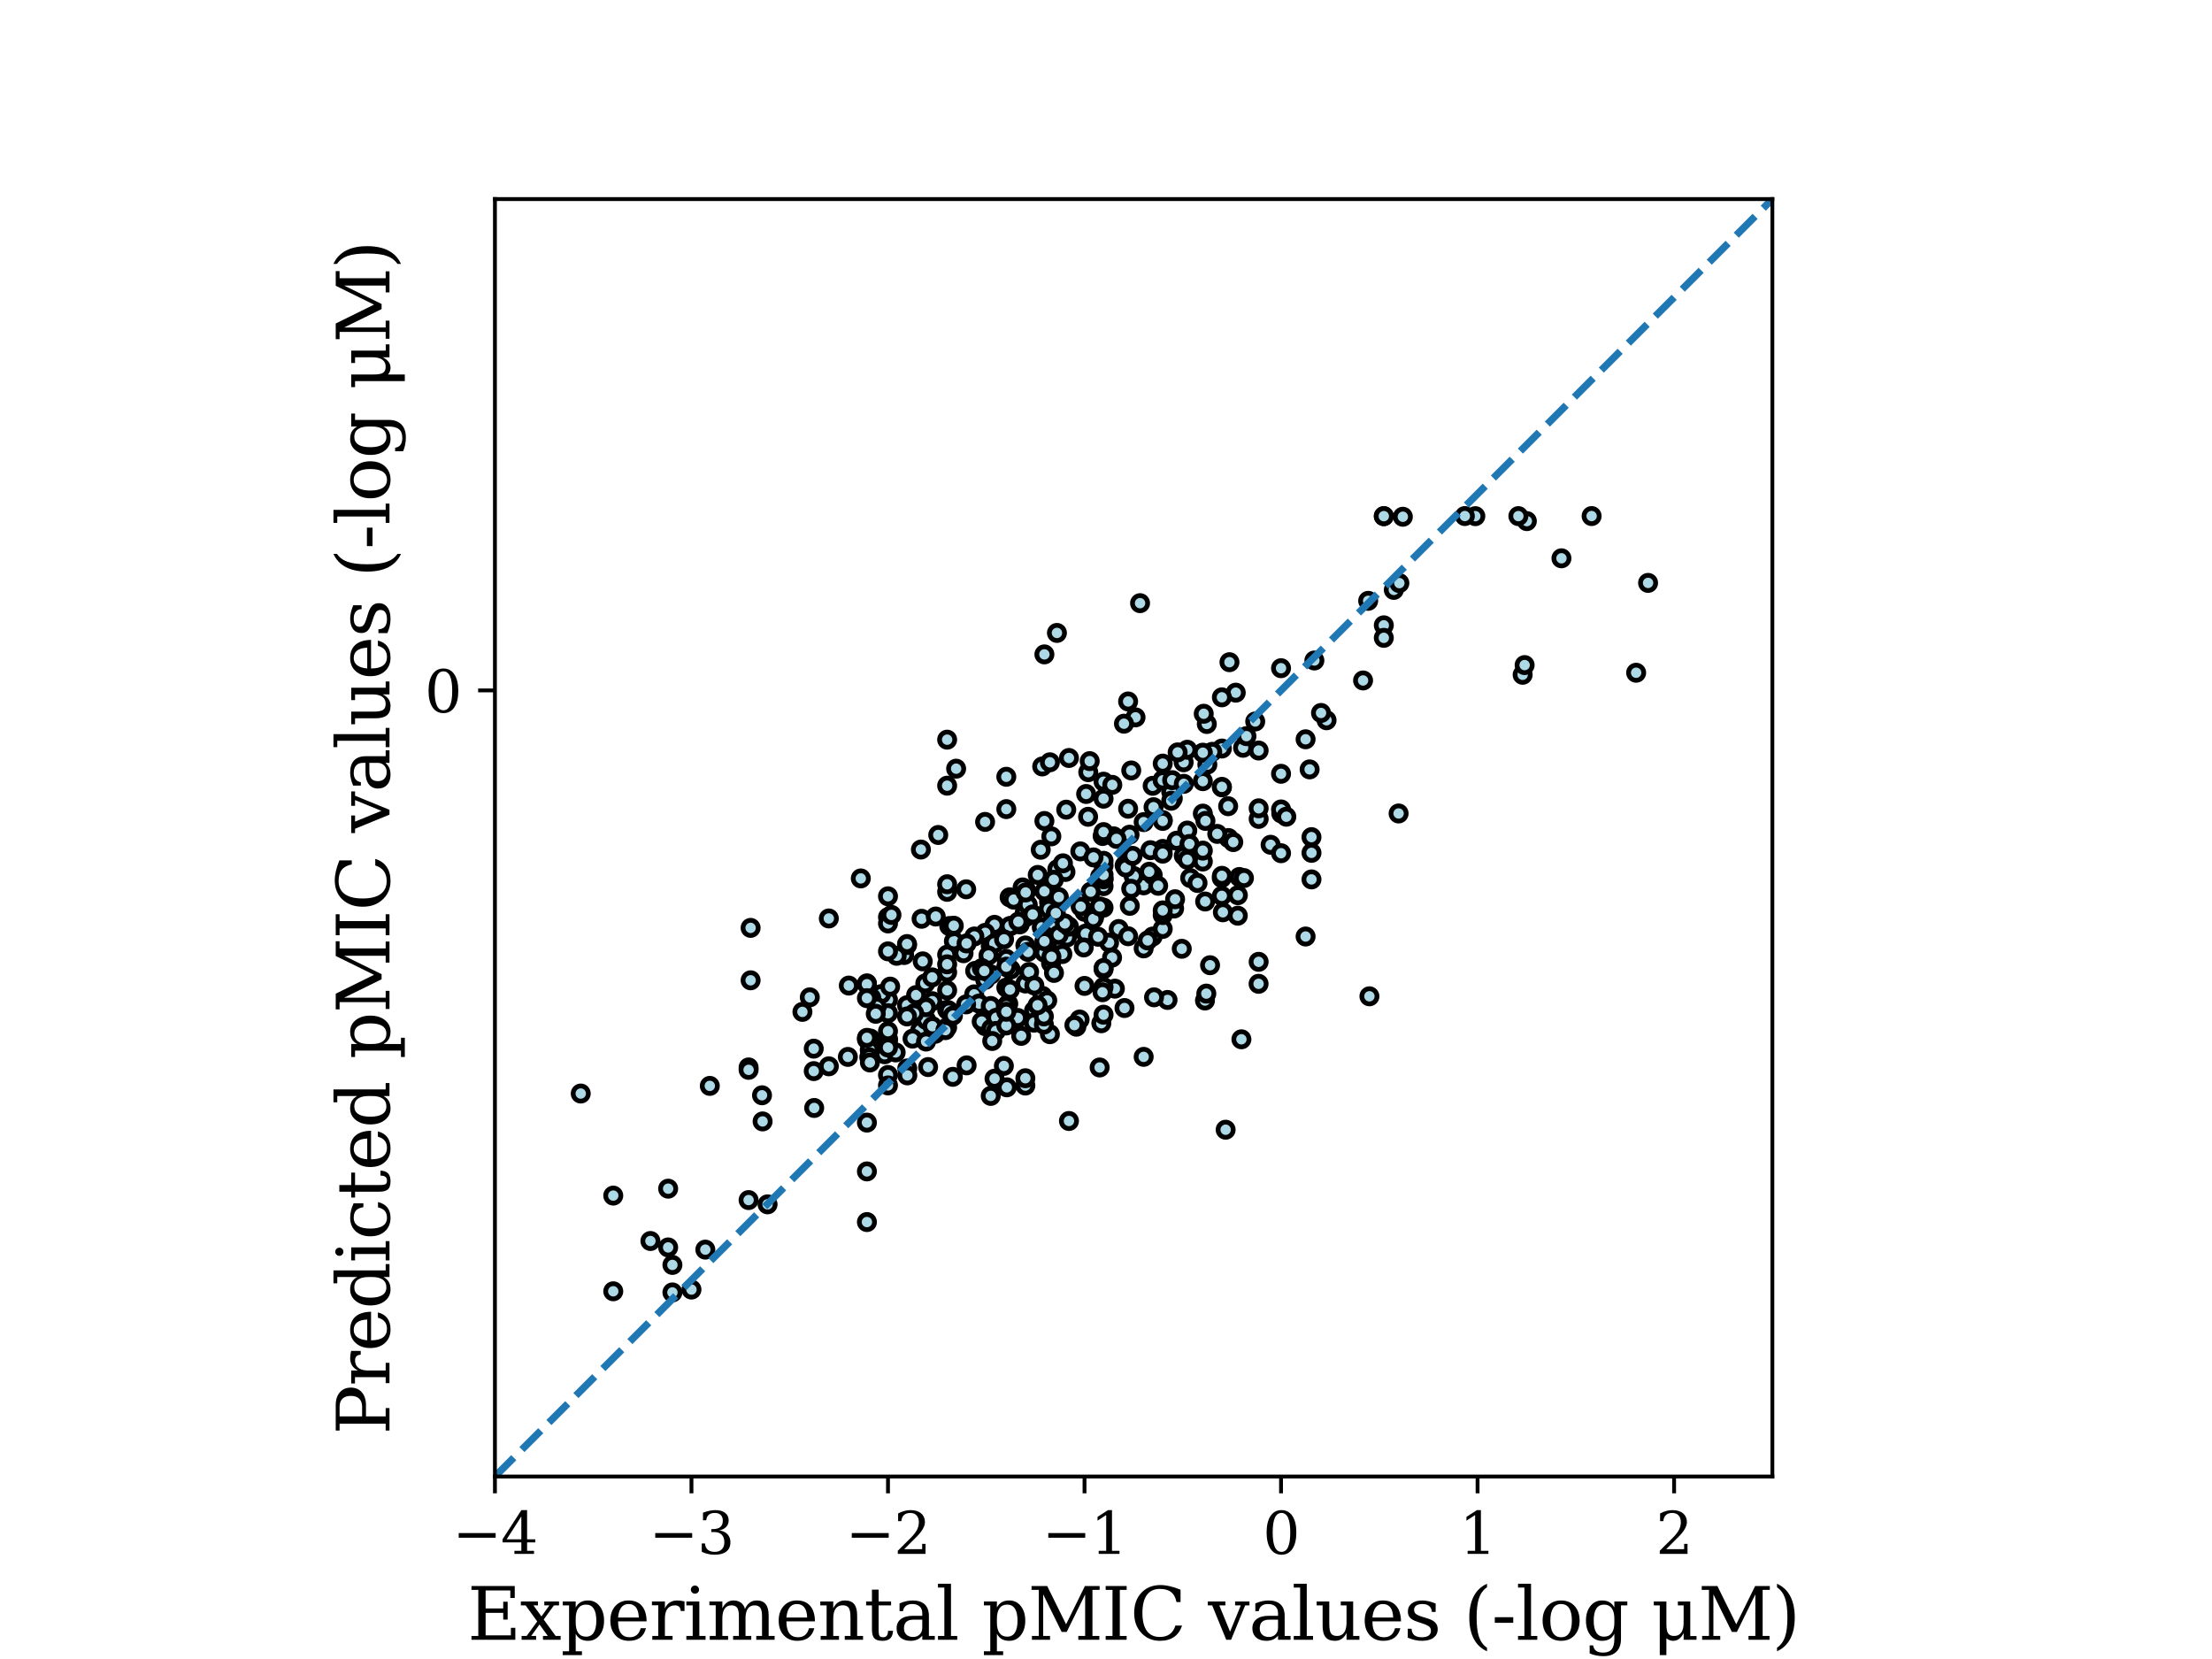 <?xml version="1.0" encoding="utf-8" standalone="no"?>
<!DOCTYPE svg PUBLIC "-//W3C//DTD SVG 1.1//EN"
  "http://www.w3.org/Graphics/SVG/1.1/DTD/svg11.dtd">
<svg xmlns:xlink="http://www.w3.org/1999/xlink" width="460.8pt" height="345.6pt" viewBox="0 0 460.8 345.6" xmlns="http://www.w3.org/2000/svg" version="1.1">
 <defs>
  <style type="text/css">*{stroke-linejoin: round; stroke-linecap: butt}</style>
 </defs>
 <g id="figure_1">
  <g id="patch_1">
   <path d="M 0 345.6 
L 460.8 345.6 
L 460.8 0 
L 0 0 
z
" style="fill: #ffffff"/>
  </g>
  <g id="axes_1">
   <g id="patch_2">
    <path d="M 103.104 307.584 
L 369.216 307.584 
L 369.216 41.472 
L 103.104 41.472 
z
" style="fill: #ffffff"/>
   </g>
   <g id="PathCollection_1">
    <defs>
     <path id="m3835fbf45e" d="M 0 1.581 
C 0.419 1.581 0.822 1.415 1.118 1.118 
C 1.415 0.822 1.581 0.419 1.581 0 
C 1.581 -0.419 1.415 -0.822 1.118 -1.118 
C 0.822 -1.415 0.419 -1.581 0 -1.581 
C -0.419 -1.581 -0.822 -1.415 -1.118 -1.118 
C -1.415 -0.822 -1.581 -0.419 -1.581 0 
C -1.581 0.419 -1.415 0.822 -1.118 1.118 
C -0.822 1.415 -0.419 1.581 0 1.581 
z
" style="stroke: #000000"/>
    </defs>
    <g clip-path="url(#p029c2f4f8c)">
     <use xlink:href="#m3835fbf45e" x="218.954" y="200.643" style="fill: #add8e6; stroke: #000000"/>
     <use xlink:href="#m3835fbf45e" x="181.314" y="216.344" style="fill: #add8e6; stroke: #000000"/>
     <use xlink:href="#m3835fbf45e" x="288.272" y="130.264" style="fill: #add8e6; stroke: #000000"/>
     <use xlink:href="#m3835fbf45e" x="224.23" y="213.882" style="fill: #add8e6; stroke: #000000"/>
     <use xlink:href="#m3835fbf45e" x="205.244" y="213.776" style="fill: #add8e6; stroke: #000000"/>
     <use xlink:href="#m3835fbf45e" x="232.252" y="205.956" style="fill: #add8e6; stroke: #000000"/>
     <use xlink:href="#m3835fbf45e" x="213.601" y="191.1" style="fill: #add8e6; stroke: #000000"/>
     <use xlink:href="#m3835fbf45e" x="218.537" y="187.879" style="fill: #add8e6; stroke: #000000"/>
     <use xlink:href="#m3835fbf45e" x="222.683" y="157.901" style="fill: #add8e6; stroke: #000000"/>
     <use xlink:href="#m3835fbf45e" x="188.35" y="198.953" style="fill: #add8e6; stroke: #000000"/>
     <use xlink:href="#m3835fbf45e" x="216.184" y="182.265" style="fill: #add8e6; stroke: #000000"/>
     <use xlink:href="#m3835fbf45e" x="209.74" y="226.51" style="fill: #add8e6; stroke: #000000"/>
     <use xlink:href="#m3835fbf45e" x="226.179" y="194.485" style="fill: #add8e6; stroke: #000000"/>
     <use xlink:href="#m3835fbf45e" x="216.49" y="190.968" style="fill: #add8e6; stroke: #000000"/>
     <use xlink:href="#m3835fbf45e" x="184.297" y="219.62" style="fill: #add8e6; stroke: #000000"/>
     <use xlink:href="#m3835fbf45e" x="290.354" y="122.888" style="fill: #add8e6; stroke: #000000"/>
     <use xlink:href="#m3835fbf45e" x="251.512" y="159.284" style="fill: #add8e6; stroke: #000000"/>
     <use xlink:href="#m3835fbf45e" x="291.355" y="169.461" style="fill: #add8e6; stroke: #000000"/>
     <use xlink:href="#m3835fbf45e" x="225.769" y="197.374" style="fill: #add8e6; stroke: #000000"/>
     <use xlink:href="#m3835fbf45e" x="229.892" y="189.081" style="fill: #add8e6; stroke: #000000"/>
     <use xlink:href="#m3835fbf45e" x="317.195" y="140.569" style="fill: #add8e6; stroke: #000000"/>
     <use xlink:href="#m3835fbf45e" x="229.427" y="213.162" style="fill: #add8e6; stroke: #000000"/>
     <use xlink:href="#m3835fbf45e" x="207.618" y="193.88" style="fill: #add8e6; stroke: #000000"/>
     <use xlink:href="#m3835fbf45e" x="254.514" y="182.893" style="fill: #add8e6; stroke: #000000"/>
     <use xlink:href="#m3835fbf45e" x="158.741" y="228.165" style="fill: #add8e6; stroke: #000000"/>
     <use xlink:href="#m3835fbf45e" x="179.322" y="182.992" style="fill: #add8e6; stroke: #000000"/>
     <use xlink:href="#m3835fbf45e" x="155.947" y="222.363" style="fill: #add8e6; stroke: #000000"/>
     <use xlink:href="#m3835fbf45e" x="205.776" y="194.681" style="fill: #add8e6; stroke: #000000"/>
     <use xlink:href="#m3835fbf45e" x="217.568" y="136.319" style="fill: #add8e6; stroke: #000000"/>
     <use xlink:href="#m3835fbf45e" x="258.608" y="216.503" style="fill: #add8e6; stroke: #000000"/>
     <use xlink:href="#m3835fbf45e" x="205.213" y="171.218" style="fill: #add8e6; stroke: #000000"/>
     <use xlink:href="#m3835fbf45e" x="213.601" y="204.884" style="fill: #add8e6; stroke: #000000"/>
     <use xlink:href="#m3835fbf45e" x="242.217" y="176.845" style="fill: #add8e6; stroke: #000000"/>
     <use xlink:href="#m3835fbf45e" x="209.633" y="205.731" style="fill: #add8e6; stroke: #000000"/>
     <use xlink:href="#m3835fbf45e" x="192.92" y="213.106" style="fill: #add8e6; stroke: #000000"/>
     <use xlink:href="#m3835fbf45e" x="180.595" y="244.026" style="fill: #add8e6; stroke: #000000"/>
     <use xlink:href="#m3835fbf45e" x="194.216" y="208.564" style="fill: #add8e6; stroke: #000000"/>
     <use xlink:href="#m3835fbf45e" x="240.123" y="163.699" style="fill: #add8e6; stroke: #000000"/>
     <use xlink:href="#m3835fbf45e" x="225.925" y="189.946" style="fill: #add8e6; stroke: #000000"/>
     <use xlink:href="#m3835fbf45e" x="213.723" y="185.362" style="fill: #add8e6; stroke: #000000"/>
     <use xlink:href="#m3835fbf45e" x="236.554" y="149.439" style="fill: #add8e6; stroke: #000000"/>
     <use xlink:href="#m3835fbf45e" x="181.46" y="218.27" style="fill: #add8e6; stroke: #000000"/>
     <use xlink:href="#m3835fbf45e" x="167.161" y="210.794" style="fill: #add8e6; stroke: #000000"/>
     <use xlink:href="#m3835fbf45e" x="184.985" y="191.065" style="fill: #add8e6; stroke: #000000"/>
     <use xlink:href="#m3835fbf45e" x="261.486" y="150.299" style="fill: #add8e6; stroke: #000000"/>
     <use xlink:href="#m3835fbf45e" x="262.2" y="200.364" style="fill: #add8e6; stroke: #000000"/>
     <use xlink:href="#m3835fbf45e" x="218.465" y="189.356" style="fill: #add8e6; stroke: #000000"/>
     <use xlink:href="#m3835fbf45e" x="307.339" y="107.525" style="fill: #add8e6; stroke: #000000"/>
     <use xlink:href="#m3835fbf45e" x="156.369" y="204.215" style="fill: #add8e6; stroke: #000000"/>
     <use xlink:href="#m3835fbf45e" x="255.927" y="174.58" style="fill: #add8e6; stroke: #000000"/>
     <use xlink:href="#m3835fbf45e" x="204.506" y="212.812" style="fill: #add8e6; stroke: #000000"/>
     <use xlink:href="#m3835fbf45e" x="291.514" y="121.475" style="fill: #add8e6; stroke: #000000"/>
     <use xlink:href="#m3835fbf45e" x="220.263" y="181.07" style="fill: #add8e6; stroke: #000000"/>
     <use xlink:href="#m3835fbf45e" x="246.577" y="158.796" style="fill: #add8e6; stroke: #000000"/>
     <use xlink:href="#m3835fbf45e" x="156.369" y="193.294" style="fill: #add8e6; stroke: #000000"/>
     <use xlink:href="#m3835fbf45e" x="188.952" y="196.867" style="fill: #add8e6; stroke: #000000"/>
     <use xlink:href="#m3835fbf45e" x="186.796" y="199.11" style="fill: #add8e6; stroke: #000000"/>
     <use xlink:href="#m3835fbf45e" x="234.253" y="209.99" style="fill: #add8e6; stroke: #000000"/>
     <use xlink:href="#m3835fbf45e" x="197.309" y="198.875" style="fill: #add8e6; stroke: #000000"/>
     <use xlink:href="#m3835fbf45e" x="262.206" y="170.595" style="fill: #add8e6; stroke: #000000"/>
     <use xlink:href="#m3835fbf45e" x="318.071" y="108.559" style="fill: #add8e6; stroke: #000000"/>
     <use xlink:href="#m3835fbf45e" x="262.2" y="156.349" style="fill: #add8e6; stroke: #000000"/>
     <use xlink:href="#m3835fbf45e" x="139.189" y="247.621" style="fill: #add8e6; stroke: #000000"/>
     <use xlink:href="#m3835fbf45e" x="206.5" y="214.29" style="fill: #add8e6; stroke: #000000"/>
     <use xlink:href="#m3835fbf45e" x="217.175" y="207.47" style="fill: #add8e6; stroke: #000000"/>
     <use xlink:href="#m3835fbf45e" x="258.959" y="155.773" style="fill: #add8e6; stroke: #000000"/>
     <use xlink:href="#m3835fbf45e" x="210.324" y="186.926" style="fill: #add8e6; stroke: #000000"/>
     <use xlink:href="#m3835fbf45e" x="206.391" y="228.296" style="fill: #add8e6; stroke: #000000"/>
     <use xlink:href="#m3835fbf45e" x="192.219" y="200.267" style="fill: #add8e6; stroke: #000000"/>
     <use xlink:href="#m3835fbf45e" x="238.249" y="171.261" style="fill: #add8e6; stroke: #000000"/>
     <use xlink:href="#m3835fbf45e" x="201.276" y="185.256" style="fill: #add8e6; stroke: #000000"/>
     <use xlink:href="#m3835fbf45e" x="217.113" y="159.666" style="fill: #add8e6; stroke: #000000"/>
     <use xlink:href="#m3835fbf45e" x="226.263" y="165.402" style="fill: #add8e6; stroke: #000000"/>
     <use xlink:href="#m3835fbf45e" x="235.007" y="146.127" style="fill: #add8e6; stroke: #000000"/>
     <use xlink:href="#m3835fbf45e" x="245.106" y="175.138" style="fill: #add8e6; stroke: #000000"/>
     <use xlink:href="#m3835fbf45e" x="235.007" y="178.953" style="fill: #add8e6; stroke: #000000"/>
     <use xlink:href="#m3835fbf45e" x="191.698" y="214.583" style="fill: #add8e6; stroke: #000000"/>
     <use xlink:href="#m3835fbf45e" x="257.431" y="144.295" style="fill: #add8e6; stroke: #000000"/>
     <use xlink:href="#m3835fbf45e" x="229.892" y="201.913" style="fill: #add8e6; stroke: #000000"/>
     <use xlink:href="#m3835fbf45e" x="229.892" y="205.611" style="fill: #add8e6; stroke: #000000"/>
     <use xlink:href="#m3835fbf45e" x="202.942" y="207.141" style="fill: #add8e6; stroke: #000000"/>
     <use xlink:href="#m3835fbf45e" x="219.015" y="174.229" style="fill: #add8e6; stroke: #000000"/>
     <use xlink:href="#m3835fbf45e" x="184.985" y="223.934" style="fill: #add8e6; stroke: #000000"/>
     <use xlink:href="#m3835fbf45e" x="203.949" y="209.062" style="fill: #add8e6; stroke: #000000"/>
     <use xlink:href="#m3835fbf45e" x="212.436" y="192.571" style="fill: #add8e6; stroke: #000000"/>
     <use xlink:href="#m3835fbf45e" x="180.595" y="233.86" style="fill: #add8e6; stroke: #000000"/>
     <use xlink:href="#m3835fbf45e" x="209.633" y="168.552" style="fill: #add8e6; stroke: #000000"/>
     <use xlink:href="#m3835fbf45e" x="238.249" y="184.435" style="fill: #add8e6; stroke: #000000"/>
     <use xlink:href="#m3835fbf45e" x="229.892" y="184.603" style="fill: #add8e6; stroke: #000000"/>
     <use xlink:href="#m3835fbf45e" x="288.272" y="107.52" style="fill: #add8e6; stroke: #000000"/>
     <use xlink:href="#m3835fbf45e" x="236.155" y="182.49" style="fill: #add8e6; stroke: #000000"/>
     <use xlink:href="#m3835fbf45e" x="192.92" y="212.455" style="fill: #add8e6; stroke: #000000"/>
     <use xlink:href="#m3835fbf45e" x="198.714" y="196.068" style="fill: #add8e6; stroke: #000000"/>
     <use xlink:href="#m3835fbf45e" x="194.837" y="215.352" style="fill: #add8e6; stroke: #000000"/>
     <use xlink:href="#m3835fbf45e" x="242.217" y="162.466" style="fill: #add8e6; stroke: #000000"/>
     <use xlink:href="#m3835fbf45e" x="258.171" y="182.695" style="fill: #add8e6; stroke: #000000"/>
     <use xlink:href="#m3835fbf45e" x="240.123" y="182.272" style="fill: #add8e6; stroke: #000000"/>
     <use xlink:href="#m3835fbf45e" x="200.726" y="198.573" style="fill: #add8e6; stroke: #000000"/>
     <use xlink:href="#m3835fbf45e" x="241.265" y="184.525" style="fill: #add8e6; stroke: #000000"/>
     <use xlink:href="#m3835fbf45e" x="244.314" y="166.327" style="fill: #add8e6; stroke: #000000"/>
     <use xlink:href="#m3835fbf45e" x="256.915" y="175.427" style="fill: #add8e6; stroke: #000000"/>
     <use xlink:href="#m3835fbf45e" x="271.98" y="154.006" style="fill: #add8e6; stroke: #000000"/>
     <use xlink:href="#m3835fbf45e" x="217.021" y="193.181" style="fill: #add8e6; stroke: #000000"/>
     <use xlink:href="#m3835fbf45e" x="140.077" y="263.506" style="fill: #add8e6; stroke: #000000"/>
     <use xlink:href="#m3835fbf45e" x="191.982" y="191.4" style="fill: #add8e6; stroke: #000000"/>
     <use xlink:href="#m3835fbf45e" x="288.272" y="107.523" style="fill: #add8e6; stroke: #000000"/>
     <use xlink:href="#m3835fbf45e" x="276.347" y="150.042" style="fill: #add8e6; stroke: #000000"/>
     <use xlink:href="#m3835fbf45e" x="212.439" y="192.206" style="fill: #add8e6; stroke: #000000"/>
     <use xlink:href="#m3835fbf45e" x="221.957" y="181.644" style="fill: #add8e6; stroke: #000000"/>
     <use xlink:href="#m3835fbf45e" x="264.692" y="175.983" style="fill: #add8e6; stroke: #000000"/>
     <use xlink:href="#m3835fbf45e" x="225.051" y="177.358" style="fill: #add8e6; stroke: #000000"/>
     <use xlink:href="#m3835fbf45e" x="215.414" y="210.537" style="fill: #add8e6; stroke: #000000"/>
     <use xlink:href="#m3835fbf45e" x="227.938" y="191.073" style="fill: #add8e6; stroke: #000000"/>
     <use xlink:href="#m3835fbf45e" x="229.892" y="180.321" style="fill: #add8e6; stroke: #000000"/>
     <use xlink:href="#m3835fbf45e" x="159.897" y="250.886" style="fill: #add8e6; stroke: #000000"/>
     <use xlink:href="#m3835fbf45e" x="215.375" y="213.041" style="fill: #add8e6; stroke: #000000"/>
     <use xlink:href="#m3835fbf45e" x="305.154" y="107.502" style="fill: #add8e6; stroke: #000000"/>
     <use xlink:href="#m3835fbf45e" x="251.4" y="150.82" style="fill: #add8e6; stroke: #000000"/>
     <use xlink:href="#m3835fbf45e" x="172.66" y="222.132" style="fill: #add8e6; stroke: #000000"/>
     <use xlink:href="#m3835fbf45e" x="181.729" y="217.719" style="fill: #add8e6; stroke: #000000"/>
     <use xlink:href="#m3835fbf45e" x="147.866" y="226.21" style="fill: #add8e6; stroke: #000000"/>
     <use xlink:href="#m3835fbf45e" x="197.309" y="185.787" style="fill: #add8e6; stroke: #000000"/>
     <use xlink:href="#m3835fbf45e" x="181.51" y="218.377" style="fill: #add8e6; stroke: #000000"/>
     <use xlink:href="#m3835fbf45e" x="211.167" y="187.408" style="fill: #add8e6; stroke: #000000"/>
     <use xlink:href="#m3835fbf45e" x="240.123" y="195.099" style="fill: #add8e6; stroke: #000000"/>
     <use xlink:href="#m3835fbf45e" x="231.04" y="196.378" style="fill: #add8e6; stroke: #000000"/>
     <use xlink:href="#m3835fbf45e" x="184.985" y="208.272" style="fill: #add8e6; stroke: #000000"/>
     <use xlink:href="#m3835fbf45e" x="197.747" y="192.911" style="fill: #add8e6; stroke: #000000"/>
     <use xlink:href="#m3835fbf45e" x="210.043" y="209.105" style="fill: #add8e6; stroke: #000000"/>
     <use xlink:href="#m3835fbf45e" x="212.024" y="212.055" style="fill: #add8e6; stroke: #000000"/>
     <use xlink:href="#m3835fbf45e" x="243.985" y="164.927" style="fill: #add8e6; stroke: #000000"/>
     <use xlink:href="#m3835fbf45e" x="184.985" y="198.183" style="fill: #add8e6; stroke: #000000"/>
     <use xlink:href="#m3835fbf45e" x="255.324" y="235.34" style="fill: #add8e6; stroke: #000000"/>
     <use xlink:href="#m3835fbf45e" x="180.595" y="254.576" style="fill: #add8e6; stroke: #000000"/>
     <use xlink:href="#m3835fbf45e" x="266.865" y="139.197" style="fill: #add8e6; stroke: #000000"/>
     <use xlink:href="#m3835fbf45e" x="192.92" y="209.818" style="fill: #add8e6; stroke: #000000"/>
     <use xlink:href="#m3835fbf45e" x="242.217" y="162.553" style="fill: #add8e6; stroke: #000000"/>
     <use xlink:href="#m3835fbf45e" x="218.716" y="215.438" style="fill: #add8e6; stroke: #000000"/>
     <use xlink:href="#m3835fbf45e" x="140.077" y="269.238" style="fill: #add8e6; stroke: #000000"/>
     <use xlink:href="#m3835fbf45e" x="235.658" y="160.498" style="fill: #add8e6; stroke: #000000"/>
     <use xlink:href="#m3835fbf45e" x="183.544" y="207.094" style="fill: #add8e6; stroke: #000000"/>
     <use xlink:href="#m3835fbf45e" x="285.016" y="125.165" style="fill: #add8e6; stroke: #000000"/>
     <use xlink:href="#m3835fbf45e" x="273.81" y="137.595" style="fill: #add8e6; stroke: #000000"/>
     <use xlink:href="#m3835fbf45e" x="262.2" y="168.386" style="fill: #add8e6; stroke: #000000"/>
     <use xlink:href="#m3835fbf45e" x="229.7" y="174.153" style="fill: #add8e6; stroke: #000000"/>
     <use xlink:href="#m3835fbf45e" x="180.595" y="216.517" style="fill: #add8e6; stroke: #000000"/>
     <use xlink:href="#m3835fbf45e" x="217.568" y="185.677" style="fill: #add8e6; stroke: #000000"/>
     <use xlink:href="#m3835fbf45e" x="219.317" y="192.302" style="fill: #add8e6; stroke: #000000"/>
     <use xlink:href="#m3835fbf45e" x="225.124" y="188.864" style="fill: #add8e6; stroke: #000000"/>
     <use xlink:href="#m3835fbf45e" x="231.993" y="174.218" style="fill: #add8e6; stroke: #000000"/>
     <use xlink:href="#m3835fbf45e" x="262.186" y="204.947" style="fill: #add8e6; stroke: #000000"/>
     <use xlink:href="#m3835fbf45e" x="206.391" y="209.561" style="fill: #add8e6; stroke: #000000"/>
     <use xlink:href="#m3835fbf45e" x="247.935" y="182.906" style="fill: #add8e6; stroke: #000000"/>
     <use xlink:href="#m3835fbf45e" x="219.524" y="183.275" style="fill: #add8e6; stroke: #000000"/>
     <use xlink:href="#m3835fbf45e" x="229.076" y="222.373" style="fill: #add8e6; stroke: #000000"/>
     <use xlink:href="#m3835fbf45e" x="219.565" y="202.677" style="fill: #add8e6; stroke: #000000"/>
     <use xlink:href="#m3835fbf45e" x="210.482" y="192.927" style="fill: #add8e6; stroke: #000000"/>
     <use xlink:href="#m3835fbf45e" x="217.462" y="213.445" style="fill: #add8e6; stroke: #000000"/>
     <use xlink:href="#m3835fbf45e" x="222.254" y="195.294" style="fill: #add8e6; stroke: #000000"/>
     <use xlink:href="#m3835fbf45e" x="169.519" y="218.454" style="fill: #add8e6; stroke: #000000"/>
     <use xlink:href="#m3835fbf45e" x="229.175" y="182.62" style="fill: #add8e6; stroke: #000000"/>
     <use xlink:href="#m3835fbf45e" x="237.497" y="125.65" style="fill: #add8e6; stroke: #000000"/>
     <use xlink:href="#m3835fbf45e" x="255.847" y="167.95" style="fill: #add8e6; stroke: #000000"/>
     <use xlink:href="#m3835fbf45e" x="229.892" y="166.382" style="fill: #add8e6; stroke: #000000"/>
     <use xlink:href="#m3835fbf45e" x="197.309" y="154.085" style="fill: #add8e6; stroke: #000000"/>
     <use xlink:href="#m3835fbf45e" x="235.359" y="188.705" style="fill: #add8e6; stroke: #000000"/>
     <use xlink:href="#m3835fbf45e" x="256.12" y="137.947" style="fill: #add8e6; stroke: #000000"/>
     <use xlink:href="#m3835fbf45e" x="227.757" y="191.45" style="fill: #add8e6; stroke: #000000"/>
     <use xlink:href="#m3835fbf45e" x="198.163" y="193.024" style="fill: #add8e6; stroke: #000000"/>
     <use xlink:href="#m3835fbf45e" x="158.865" y="233.613" style="fill: #add8e6; stroke: #000000"/>
     <use xlink:href="#m3835fbf45e" x="207.168" y="192.658" style="fill: #add8e6; stroke: #000000"/>
     <use xlink:href="#m3835fbf45e" x="188.952" y="209.402" style="fill: #add8e6; stroke: #000000"/>
     <use xlink:href="#m3835fbf45e" x="271.98" y="195.091" style="fill: #add8e6; stroke: #000000"/>
     <use xlink:href="#m3835fbf45e" x="217.568" y="197.181" style="fill: #add8e6; stroke: #000000"/>
     <use xlink:href="#m3835fbf45e" x="197.309" y="184.204" style="fill: #add8e6; stroke: #000000"/>
     <use xlink:href="#m3835fbf45e" x="205.244" y="194.33" style="fill: #add8e6; stroke: #000000"/>
     <use xlink:href="#m3835fbf45e" x="214.383" y="202.476" style="fill: #add8e6; stroke: #000000"/>
     <use xlink:href="#m3835fbf45e" x="220.536" y="194.743" style="fill: #add8e6; stroke: #000000"/>
     <use xlink:href="#m3835fbf45e" x="246.606" y="178.27" style="fill: #add8e6; stroke: #000000"/>
     <use xlink:href="#m3835fbf45e" x="197.309" y="206.3" style="fill: #add8e6; stroke: #000000"/>
     <use xlink:href="#m3835fbf45e" x="184.985" y="211.071" style="fill: #add8e6; stroke: #000000"/>
     <use xlink:href="#m3835fbf45e" x="185.436" y="205.529" style="fill: #add8e6; stroke: #000000"/>
     <use xlink:href="#m3835fbf45e" x="340.839" y="140.143" style="fill: #add8e6; stroke: #000000"/>
     <use xlink:href="#m3835fbf45e" x="242.217" y="193.513" style="fill: #add8e6; stroke: #000000"/>
     <use xlink:href="#m3835fbf45e" x="186.586" y="219.239" style="fill: #add8e6; stroke: #000000"/>
     <use xlink:href="#m3835fbf45e" x="210.359" y="192.917" style="fill: #add8e6; stroke: #000000"/>
     <use xlink:href="#m3835fbf45e" x="250.573" y="179.471" style="fill: #add8e6; stroke: #000000"/>
     <use xlink:href="#m3835fbf45e" x="195.453" y="173.941" style="fill: #add8e6; stroke: #000000"/>
     <use xlink:href="#m3835fbf45e" x="229.096" y="188.822" style="fill: #add8e6; stroke: #000000"/>
     <use xlink:href="#m3835fbf45e" x="259.137" y="182.919" style="fill: #add8e6; stroke: #000000"/>
     <use xlink:href="#m3835fbf45e" x="234.282" y="180.302" style="fill: #add8e6; stroke: #000000"/>
     <use xlink:href="#m3835fbf45e" x="228.747" y="195.143" style="fill: #add8e6; stroke: #000000"/>
     <use xlink:href="#m3835fbf45e" x="218.127" y="197.064" style="fill: #add8e6; stroke: #000000"/>
     <use xlink:href="#m3835fbf45e" x="239.657" y="177.109" style="fill: #add8e6; stroke: #000000"/>
     <use xlink:href="#m3835fbf45e" x="247.332" y="173.02" style="fill: #add8e6; stroke: #000000"/>
     <use xlink:href="#m3835fbf45e" x="217.568" y="198.443" style="fill: #add8e6; stroke: #000000"/>
     <use xlink:href="#m3835fbf45e" x="181.186" y="218.72" style="fill: #add8e6; stroke: #000000"/>
     <use xlink:href="#m3835fbf45e" x="155.947" y="222.869" style="fill: #add8e6; stroke: #000000"/>
     <use xlink:href="#m3835fbf45e" x="229.892" y="183.153" style="fill: #add8e6; stroke: #000000"/>
     <use xlink:href="#m3835fbf45e" x="206.391" y="197.025" style="fill: #add8e6; stroke: #000000"/>
     <use xlink:href="#m3835fbf45e" x="325.279" y="116.303" style="fill: #add8e6; stroke: #000000"/>
     <use xlink:href="#m3835fbf45e" x="190.435" y="211.1" style="fill: #add8e6; stroke: #000000"/>
     <use xlink:href="#m3835fbf45e" x="198.492" y="224.324" style="fill: #add8e6; stroke: #000000"/>
     <use xlink:href="#m3835fbf45e" x="254.541" y="155.934" style="fill: #add8e6; stroke: #000000"/>
     <use xlink:href="#m3835fbf45e" x="197.309" y="163.672" style="fill: #add8e6; stroke: #000000"/>
     <use xlink:href="#m3835fbf45e" x="198.691" y="192.844" style="fill: #add8e6; stroke: #000000"/>
     <use xlink:href="#m3835fbf45e" x="233.045" y="193.532" style="fill: #add8e6; stroke: #000000"/>
     <use xlink:href="#m3835fbf45e" x="207.153" y="196.51" style="fill: #add8e6; stroke: #000000"/>
     <use xlink:href="#m3835fbf45e" x="243.985" y="166.811" style="fill: #add8e6; stroke: #000000"/>
     <use xlink:href="#m3835fbf45e" x="220.18" y="131.851" style="fill: #add8e6; stroke: #000000"/>
     <use xlink:href="#m3835fbf45e" x="222.683" y="233.522" style="fill: #add8e6; stroke: #000000"/>
     <use xlink:href="#m3835fbf45e" x="213.464" y="190.183" style="fill: #add8e6; stroke: #000000"/>
     <use xlink:href="#m3835fbf45e" x="120.98" y="227.803" style="fill: #add8e6; stroke: #000000"/>
     <use xlink:href="#m3835fbf45e" x="216.807" y="177.018" style="fill: #add8e6; stroke: #000000"/>
     <use xlink:href="#m3835fbf45e" x="238.249" y="220.162" style="fill: #add8e6; stroke: #000000"/>
     <use xlink:href="#m3835fbf45e" x="224.908" y="212.384" style="fill: #add8e6; stroke: #000000"/>
     <use xlink:href="#m3835fbf45e" x="229.892" y="162.838" style="fill: #add8e6; stroke: #000000"/>
     <use xlink:href="#m3835fbf45e" x="222.116" y="168.666" style="fill: #add8e6; stroke: #000000"/>
     <use xlink:href="#m3835fbf45e" x="202.978" y="195.085" style="fill: #add8e6; stroke: #000000"/>
     <use xlink:href="#m3835fbf45e" x="188.952" y="196.662" style="fill: #add8e6; stroke: #000000"/>
     <use xlink:href="#m3835fbf45e" x="190.844" y="207.289" style="fill: #add8e6; stroke: #000000"/>
     <use xlink:href="#m3835fbf45e" x="212.129" y="192.004" style="fill: #add8e6; stroke: #000000"/>
     <use xlink:href="#m3835fbf45e" x="221.309" y="198.743" style="fill: #add8e6; stroke: #000000"/>
     <use xlink:href="#m3835fbf45e" x="252.526" y="156.621" style="fill: #add8e6; stroke: #000000"/>
     <use xlink:href="#m3835fbf45e" x="244.591" y="189.263" style="fill: #add8e6; stroke: #000000"/>
     <use xlink:href="#m3835fbf45e" x="191.842" y="176.977" style="fill: #add8e6; stroke: #000000"/>
     <use xlink:href="#m3835fbf45e" x="190.1" y="216.368" style="fill: #add8e6; stroke: #000000"/>
     <use xlink:href="#m3835fbf45e" x="181.51" y="207.882" style="fill: #add8e6; stroke: #000000"/>
     <use xlink:href="#m3835fbf45e" x="275.194" y="148.522" style="fill: #add8e6; stroke: #000000"/>
     <use xlink:href="#m3835fbf45e" x="182.622" y="209.72" style="fill: #add8e6; stroke: #000000"/>
     <use xlink:href="#m3835fbf45e" x="235.306" y="173.881" style="fill: #add8e6; stroke: #000000"/>
     <use xlink:href="#m3835fbf45e" x="181.082" y="220.245" style="fill: #add8e6; stroke: #000000"/>
     <use xlink:href="#m3835fbf45e" x="250.573" y="162.734" style="fill: #add8e6; stroke: #000000"/>
     <use xlink:href="#m3835fbf45e" x="209.633" y="161.817" style="fill: #add8e6; stroke: #000000"/>
     <use xlink:href="#m3835fbf45e" x="209.825" y="201.549" style="fill: #add8e6; stroke: #000000"/>
     <use xlink:href="#m3835fbf45e" x="180.595" y="204.848" style="fill: #add8e6; stroke: #000000"/>
     <use xlink:href="#m3835fbf45e" x="184.985" y="216.749" style="fill: #add8e6; stroke: #000000"/>
     <use xlink:href="#m3835fbf45e" x="257.854" y="190.758" style="fill: #add8e6; stroke: #000000"/>
     <use xlink:href="#m3835fbf45e" x="184.985" y="192.37" style="fill: #add8e6; stroke: #000000"/>
     <use xlink:href="#m3835fbf45e" x="229.892" y="211.38" style="fill: #add8e6; stroke: #000000"/>
     <use xlink:href="#m3835fbf45e" x="184.985" y="216.444" style="fill: #add8e6; stroke: #000000"/>
     <use xlink:href="#m3835fbf45e" x="184.985" y="186.716" style="fill: #add8e6; stroke: #000000"/>
     <use xlink:href="#m3835fbf45e" x="201.366" y="221.931" style="fill: #add8e6; stroke: #000000"/>
     <use xlink:href="#m3835fbf45e" x="226.705" y="160.861" style="fill: #add8e6; stroke: #000000"/>
     <use xlink:href="#m3835fbf45e" x="254.541" y="182.447" style="fill: #add8e6; stroke: #000000"/>
     <use xlink:href="#m3835fbf45e" x="247.332" y="156.185" style="fill: #add8e6; stroke: #000000"/>
     <use xlink:href="#m3835fbf45e" x="292.24" y="107.648" style="fill: #add8e6; stroke: #000000"/>
     <use xlink:href="#m3835fbf45e" x="169.519" y="223.132" style="fill: #add8e6; stroke: #000000"/>
     <use xlink:href="#m3835fbf45e" x="205.122" y="202.331" style="fill: #add8e6; stroke: #000000"/>
     <use xlink:href="#m3835fbf45e" x="229.892" y="173.34" style="fill: #add8e6; stroke: #000000"/>
     <use xlink:href="#m3835fbf45e" x="146.934" y="260.319" style="fill: #add8e6; stroke: #000000"/>
     <use xlink:href="#m3835fbf45e" x="207.533" y="212.022" style="fill: #add8e6; stroke: #000000"/>
     <use xlink:href="#m3835fbf45e" x="235.007" y="168.476" style="fill: #add8e6; stroke: #000000"/>
     <use xlink:href="#m3835fbf45e" x="223.814" y="213.547" style="fill: #add8e6; stroke: #000000"/>
     <use xlink:href="#m3835fbf45e" x="135.495" y="258.523" style="fill: #add8e6; stroke: #000000"/>
     <use xlink:href="#m3835fbf45e" x="231.663" y="199.485" style="fill: #add8e6; stroke: #000000"/>
     <use xlink:href="#m3835fbf45e" x="253.576" y="173.716" style="fill: #add8e6; stroke: #000000"/>
     <use xlink:href="#m3835fbf45e" x="243.223" y="208.31" style="fill: #add8e6; stroke: #000000"/>
     <use xlink:href="#m3835fbf45e" x="197.309" y="214.008" style="fill: #add8e6; stroke: #000000"/>
     <use xlink:href="#m3835fbf45e" x="192.753" y="204.86" style="fill: #add8e6; stroke: #000000"/>
     <use xlink:href="#m3835fbf45e" x="144.044" y="268.639" style="fill: #add8e6; stroke: #000000"/>
     <use xlink:href="#m3835fbf45e" x="242.217" y="190.631" style="fill: #add8e6; stroke: #000000"/>
     <use xlink:href="#m3835fbf45e" x="244.186" y="162.518" style="fill: #add8e6; stroke: #000000"/>
     <use xlink:href="#m3835fbf45e" x="207.486" y="214.76" style="fill: #add8e6; stroke: #000000"/>
     <use xlink:href="#m3835fbf45e" x="213.601" y="196.959" style="fill: #add8e6; stroke: #000000"/>
     <use xlink:href="#m3835fbf45e" x="209.633" y="199.766" style="fill: #add8e6; stroke: #000000"/>
     <use xlink:href="#m3835fbf45e" x="250.573" y="156.798" style="fill: #add8e6; stroke: #000000"/>
     <use xlink:href="#m3835fbf45e" x="343.325" y="121.43" style="fill: #add8e6; stroke: #000000"/>
     <use xlink:href="#m3835fbf45e" x="222.683" y="193.031" style="fill: #add8e6; stroke: #000000"/>
     <use xlink:href="#m3835fbf45e" x="235.007" y="195.035" style="fill: #add8e6; stroke: #000000"/>
     <use xlink:href="#m3835fbf45e" x="227.215" y="185.749" style="fill: #add8e6; stroke: #000000"/>
     <use xlink:href="#m3835fbf45e" x="184.985" y="226.114" style="fill: #add8e6; stroke: #000000"/>
     <use xlink:href="#m3835fbf45e" x="213.601" y="226.142" style="fill: #add8e6; stroke: #000000"/>
     <use xlink:href="#m3835fbf45e" x="245.324" y="156.736" style="fill: #add8e6; stroke: #000000"/>
     <use xlink:href="#m3835fbf45e" x="209.126" y="222.05" style="fill: #add8e6; stroke: #000000"/>
     <use xlink:href="#m3835fbf45e" x="250.758" y="148.687" style="fill: #add8e6; stroke: #000000"/>
     <use xlink:href="#m3835fbf45e" x="242.217" y="189.649" style="fill: #add8e6; stroke: #000000"/>
     <use xlink:href="#m3835fbf45e" x="266.865" y="177.739" style="fill: #add8e6; stroke: #000000"/>
     <use xlink:href="#m3835fbf45e" x="254.541" y="164.02" style="fill: #add8e6; stroke: #000000"/>
     <use xlink:href="#m3835fbf45e" x="244.793" y="187.326" style="fill: #add8e6; stroke: #000000"/>
     <use xlink:href="#m3835fbf45e" x="213.601" y="224.613" style="fill: #add8e6; stroke: #000000"/>
     <use xlink:href="#m3835fbf45e" x="192.914" y="216.975" style="fill: #add8e6; stroke: #000000"/>
     <use xlink:href="#m3835fbf45e" x="229.892" y="201.649" style="fill: #add8e6; stroke: #000000"/>
     <use xlink:href="#m3835fbf45e" x="184.985" y="214.82" style="fill: #add8e6; stroke: #000000"/>
     <use xlink:href="#m3835fbf45e" x="176.628" y="220.173" style="fill: #add8e6; stroke: #000000"/>
     <use xlink:href="#m3835fbf45e" x="127.753" y="249.064" style="fill: #add8e6; stroke: #000000"/>
     <use xlink:href="#m3835fbf45e" x="180.595" y="205.028" style="fill: #add8e6; stroke: #000000"/>
     <use xlink:href="#m3835fbf45e" x="194.227" y="213.78" style="fill: #add8e6; stroke: #000000"/>
     <use xlink:href="#m3835fbf45e" x="189.002" y="222.572" style="fill: #add8e6; stroke: #000000"/>
     <use xlink:href="#m3835fbf45e" x="220.573" y="186.874" style="fill: #add8e6; stroke: #000000"/>
     <use xlink:href="#m3835fbf45e" x="188.952" y="211.745" style="fill: #add8e6; stroke: #000000"/>
     <use xlink:href="#m3835fbf45e" x="227.007" y="158.558" style="fill: #add8e6; stroke: #000000"/>
     <use xlink:href="#m3835fbf45e" x="259.656" y="153.353" style="fill: #add8e6; stroke: #000000"/>
     <use xlink:href="#m3835fbf45e" x="250.573" y="169.491" style="fill: #add8e6; stroke: #000000"/>
     <use xlink:href="#m3835fbf45e" x="205.244" y="204.112" style="fill: #add8e6; stroke: #000000"/>
     <use xlink:href="#m3835fbf45e" x="249.465" y="183.938" style="fill: #add8e6; stroke: #000000"/>
     <use xlink:href="#m3835fbf45e" x="139.189" y="259.862" style="fill: #add8e6; stroke: #000000"/>
     <use xlink:href="#m3835fbf45e" x="254.747" y="190.046" style="fill: #add8e6; stroke: #000000"/>
     <use xlink:href="#m3835fbf45e" x="210.4" y="206.154" style="fill: #add8e6; stroke: #000000"/>
     <use xlink:href="#m3835fbf45e" x="234.524" y="180.722" style="fill: #add8e6; stroke: #000000"/>
     <use xlink:href="#m3835fbf45e" x="217.457" y="211.741" style="fill: #add8e6; stroke: #000000"/>
     <use xlink:href="#m3835fbf45e" x="285.276" y="207.547" style="fill: #add8e6; stroke: #000000"/>
     <use xlink:href="#m3835fbf45e" x="127.753" y="268.999" style="fill: #add8e6; stroke: #000000"/>
     <use xlink:href="#m3835fbf45e" x="197.309" y="202.544" style="fill: #add8e6; stroke: #000000"/>
     <use xlink:href="#m3835fbf45e" x="209.633" y="213.628" style="fill: #add8e6; stroke: #000000"/>
     <use xlink:href="#m3835fbf45e" x="240.303" y="168.156" style="fill: #add8e6; stroke: #000000"/>
     <use xlink:href="#m3835fbf45e" x="246.184" y="197.649" style="fill: #add8e6; stroke: #000000"/>
     <use xlink:href="#m3835fbf45e" x="232.587" y="174.761" style="fill: #add8e6; stroke: #000000"/>
     <use xlink:href="#m3835fbf45e" x="203.144" y="202.25" style="fill: #add8e6; stroke: #000000"/>
     <use xlink:href="#m3835fbf45e" x="197.309" y="200.882" style="fill: #add8e6; stroke: #000000"/>
     <use xlink:href="#m3835fbf45e" x="172.66" y="191.334" style="fill: #add8e6; stroke: #000000"/>
     <use xlink:href="#m3835fbf45e" x="199.182" y="160.129" style="fill: #add8e6; stroke: #000000"/>
     <use xlink:href="#m3835fbf45e" x="214.1" y="188.492" style="fill: #add8e6; stroke: #000000"/>
     <use xlink:href="#m3835fbf45e" x="193.341" y="222.29" style="fill: #add8e6; stroke: #000000"/>
     <use xlink:href="#m3835fbf45e" x="254.541" y="163.918" style="fill: #add8e6; stroke: #000000"/>
     <use xlink:href="#m3835fbf45e" x="205.916" y="199.051" style="fill: #add8e6; stroke: #000000"/>
     <use xlink:href="#m3835fbf45e" x="213.03" y="184.868" style="fill: #add8e6; stroke: #000000"/>
     <use xlink:href="#m3835fbf45e" x="229.892" y="179.322" style="fill: #add8e6; stroke: #000000"/>
     <use xlink:href="#m3835fbf45e" x="207.179" y="224.711" style="fill: #add8e6; stroke: #000000"/>
     <use xlink:href="#m3835fbf45e" x="273.207" y="177.663" style="fill: #add8e6; stroke: #000000"/>
     <use xlink:href="#m3835fbf45e" x="247.332" y="179.104" style="fill: #add8e6; stroke: #000000"/>
     <use xlink:href="#m3835fbf45e" x="176.818" y="205.315" style="fill: #add8e6; stroke: #000000"/>
     <use xlink:href="#m3835fbf45e" x="254.541" y="145.265" style="fill: #add8e6; stroke: #000000"/>
     <use xlink:href="#m3835fbf45e" x="272.819" y="160.277" style="fill: #add8e6; stroke: #000000"/>
     <use xlink:href="#m3835fbf45e" x="273.207" y="174.389" style="fill: #add8e6; stroke: #000000"/>
     <use xlink:href="#m3835fbf45e" x="251.021" y="208.428" style="fill: #add8e6; stroke: #000000"/>
     <use xlink:href="#m3835fbf45e" x="197.309" y="210.342" style="fill: #add8e6; stroke: #000000"/>
     <use xlink:href="#m3835fbf45e" x="317.609" y="138.547" style="fill: #add8e6; stroke: #000000"/>
     <use xlink:href="#m3835fbf45e" x="229.892" y="183.092" style="fill: #add8e6; stroke: #000000"/>
     <use xlink:href="#m3835fbf45e" x="288.272" y="132.875" style="fill: #add8e6; stroke: #000000"/>
     <use xlink:href="#m3835fbf45e" x="210.539" y="201.968" style="fill: #add8e6; stroke: #000000"/>
     <use xlink:href="#m3835fbf45e" x="181.22" y="221.337" style="fill: #add8e6; stroke: #000000"/>
     <use xlink:href="#m3835fbf45e" x="231.714" y="163.501" style="fill: #add8e6; stroke: #000000"/>
     <use xlink:href="#m3835fbf45e" x="246.606" y="163.284" style="fill: #add8e6; stroke: #000000"/>
     <use xlink:href="#m3835fbf45e" x="218.16" y="208.41" style="fill: #add8e6; stroke: #000000"/>
     <use xlink:href="#m3835fbf45e" x="194.933" y="190.927" style="fill: #add8e6; stroke: #000000"/>
     <use xlink:href="#m3835fbf45e" x="266.865" y="161.194" style="fill: #add8e6; stroke: #000000"/>
     <use xlink:href="#m3835fbf45e" x="212.733" y="215.792" style="fill: #add8e6; stroke: #000000"/>
     <use xlink:href="#m3835fbf45e" x="209.633" y="201.375" style="fill: #add8e6; stroke: #000000"/>
     <use xlink:href="#m3835fbf45e" x="182.438" y="211.194" style="fill: #add8e6; stroke: #000000"/>
     <use xlink:href="#m3835fbf45e" x="283.952" y="141.754" style="fill: #add8e6; stroke: #000000"/>
     <use xlink:href="#m3835fbf45e" x="251.055" y="187.799" style="fill: #add8e6; stroke: #000000"/>
     <use xlink:href="#m3835fbf45e" x="266.912" y="169.452" style="fill: #add8e6; stroke: #000000"/>
     <use xlink:href="#m3835fbf45e" x="254.522" y="186.624" style="fill: #add8e6; stroke: #000000"/>
     <use xlink:href="#m3835fbf45e" x="221.826" y="192.366" style="fill: #add8e6; stroke: #000000"/>
     <use xlink:href="#m3835fbf45e" x="242.217" y="170.833" style="fill: #add8e6; stroke: #000000"/>
     <use xlink:href="#m3835fbf45e" x="219.032" y="199.314" style="fill: #add8e6; stroke: #000000"/>
     <use xlink:href="#m3835fbf45e" x="217.568" y="171.029" style="fill: #add8e6; stroke: #000000"/>
     <use xlink:href="#m3835fbf45e" x="209.633" y="209.619" style="fill: #add8e6; stroke: #000000"/>
     <use xlink:href="#m3835fbf45e" x="257.87" y="186.487" style="fill: #add8e6; stroke: #000000"/>
     <use xlink:href="#m3835fbf45e" x="221.432" y="179.841" style="fill: #add8e6; stroke: #000000"/>
     <use xlink:href="#m3835fbf45e" x="214.118" y="198.3" style="fill: #add8e6; stroke: #000000"/>
     <use xlink:href="#m3835fbf45e" x="196.945" y="214.599" style="fill: #add8e6; stroke: #000000"/>
     <use xlink:href="#m3835fbf45e" x="234.14" y="150.759" style="fill: #add8e6; stroke: #000000"/>
     <use xlink:href="#m3835fbf45e" x="247.789" y="175.811" style="fill: #add8e6; stroke: #000000"/>
     <use xlink:href="#m3835fbf45e" x="225.925" y="205.383" style="fill: #add8e6; stroke: #000000"/>
     <use xlink:href="#m3835fbf45e" x="209.633" y="210.771" style="fill: #add8e6; stroke: #000000"/>
     <use xlink:href="#m3835fbf45e" x="201.257" y="209.233" style="fill: #add8e6; stroke: #000000"/>
     <use xlink:href="#m3835fbf45e" x="209.165" y="195.685" style="fill: #add8e6; stroke: #000000"/>
     <use xlink:href="#m3835fbf45e" x="197.675" y="210.539" style="fill: #add8e6; stroke: #000000"/>
     <use xlink:href="#m3835fbf45e" x="189.017" y="224.024" style="fill: #add8e6; stroke: #000000"/>
     <use xlink:href="#m3835fbf45e" x="235.652" y="185.144" style="fill: #add8e6; stroke: #000000"/>
     <use xlink:href="#m3835fbf45e" x="215.132" y="190.495" style="fill: #add8e6; stroke: #000000"/>
     <use xlink:href="#m3835fbf45e" x="155.947" y="249.997" style="fill: #add8e6; stroke: #000000"/>
     <use xlink:href="#m3835fbf45e" x="251.116" y="171.012" style="fill: #add8e6; stroke: #000000"/>
     <use xlink:href="#m3835fbf45e" x="218.716" y="158.799" style="fill: #add8e6; stroke: #000000"/>
     <use xlink:href="#m3835fbf45e" x="198.512" y="211.574" style="fill: #add8e6; stroke: #000000"/>
     <use xlink:href="#m3835fbf45e" x="185.71" y="190.594" style="fill: #add8e6; stroke: #000000"/>
     <use xlink:href="#m3835fbf45e" x="229.892" y="182.239" style="fill: #add8e6; stroke: #000000"/>
     <use xlink:href="#m3835fbf45e" x="242.217" y="177.834" style="fill: #add8e6; stroke: #000000"/>
     <use xlink:href="#m3835fbf45e" x="213.666" y="185.918" style="fill: #add8e6; stroke: #000000"/>
     <use xlink:href="#m3835fbf45e" x="215.474" y="205.291" style="fill: #add8e6; stroke: #000000"/>
     <use xlink:href="#m3835fbf45e" x="266.865" y="168.618" style="fill: #add8e6; stroke: #000000"/>
     <use xlink:href="#m3835fbf45e" x="226.671" y="170.151" style="fill: #add8e6; stroke: #000000"/>
     <use xlink:href="#m3835fbf45e" x="273.207" y="183.195" style="fill: #add8e6; stroke: #000000"/>
     <use xlink:href="#m3835fbf45e" x="242.217" y="171.017" style="fill: #add8e6; stroke: #000000"/>
     <use xlink:href="#m3835fbf45e" x="206.46" y="202.993" style="fill: #add8e6; stroke: #000000"/>
     <use xlink:href="#m3835fbf45e" x="238.249" y="197.568" style="fill: #add8e6; stroke: #000000"/>
     <use xlink:href="#m3835fbf45e" x="239.406" y="181.598" style="fill: #add8e6; stroke: #000000"/>
     <use xlink:href="#m3835fbf45e" x="180.595" y="207.933" style="fill: #add8e6; stroke: #000000"/>
     <use xlink:href="#m3835fbf45e" x="229.672" y="206.704" style="fill: #add8e6; stroke: #000000"/>
     <use xlink:href="#m3835fbf45e" x="251.299" y="206.987" style="fill: #add8e6; stroke: #000000"/>
     <use xlink:href="#m3835fbf45e" x="217.568" y="196.074" style="fill: #add8e6; stroke: #000000"/>
     <use xlink:href="#m3835fbf45e" x="216.145" y="209.41" style="fill: #add8e6; stroke: #000000"/>
     <use xlink:href="#m3835fbf45e" x="168.693" y="207.759" style="fill: #add8e6; stroke: #000000"/>
     <use xlink:href="#m3835fbf45e" x="235.939" y="178.286" style="fill: #add8e6; stroke: #000000"/>
     <use xlink:href="#m3835fbf45e" x="204.538" y="201.674" style="fill: #add8e6; stroke: #000000"/>
     <use xlink:href="#m3835fbf45e" x="239.077" y="195.908" style="fill: #add8e6; stroke: #000000"/>
     <use xlink:href="#m3835fbf45e" x="206.7" y="216.858" style="fill: #add8e6; stroke: #000000"/>
     <use xlink:href="#m3835fbf45e" x="169.61" y="230.809" style="fill: #add8e6; stroke: #000000"/>
     <use xlink:href="#m3835fbf45e" x="250.573" y="177.198" style="fill: #add8e6; stroke: #000000"/>
     <use xlink:href="#m3835fbf45e" x="184.985" y="218.215" style="fill: #add8e6; stroke: #000000"/>
     <use xlink:href="#m3835fbf45e" x="331.564" y="107.505" style="fill: #add8e6; stroke: #000000"/>
     <use xlink:href="#m3835fbf45e" x="267.965" y="170.136" style="fill: #add8e6; stroke: #000000"/>
     <use xlink:href="#m3835fbf45e" x="180.595" y="216.2" style="fill: #add8e6; stroke: #000000"/>
     <use xlink:href="#m3835fbf45e" x="205.042" y="202.266" style="fill: #add8e6; stroke: #000000"/>
     <use xlink:href="#m3835fbf45e" x="252.079" y="201.074" style="fill: #add8e6; stroke: #000000"/>
     <use xlink:href="#m3835fbf45e" x="242.217" y="159.072" style="fill: #add8e6; stroke: #000000"/>
     <use xlink:href="#m3835fbf45e" x="194.193" y="203.606" style="fill: #add8e6; stroke: #000000"/>
     <use xlink:href="#m3835fbf45e" x="240.405" y="207.76" style="fill: #add8e6; stroke: #000000"/>
     <use xlink:href="#m3835fbf45e" x="219.942" y="190.225" style="fill: #add8e6; stroke: #000000"/>
     <use xlink:href="#m3835fbf45e" x="201.357" y="196.527" style="fill: #add8e6; stroke: #000000"/>
     <use xlink:href="#m3835fbf45e" x="227.798" y="178.617" style="fill: #add8e6; stroke: #000000"/>
     <use xlink:href="#m3835fbf45e" x="316.305" y="107.515" style="fill: #add8e6; stroke: #000000"/>
    </g>
   </g>
   <g id="matplotlib.axis_1">
    <g id="xtick_1">
     <g id="line2d_1">
      <defs>
       <path id="me0d776c039" d="M 0 0 
L 0 3.5 
" style="stroke: #000000; stroke-width: 0.8"/>
      </defs>
      <g>
       <use xlink:href="#me0d776c039" x="103.104" y="307.584" style="stroke: #000000; stroke-width: 0.8"/>
      </g>
     </g>
     <g id="text_1">
      <!-- −4 -->
      <g transform="translate(94.259 323.702) scale(0.12 -0.12)">
       <defs>
        <path id="DejaVuSerif-2212" d="M 678 2259 
L 4684 2259 
L 4684 1753 
L 678 1753 
L 678 2259 
z
" transform="scale(0.016)"/>
        <path id="DejaVuSerif-34" d="M 2234 1581 
L 2234 4063 
L 641 1581 
L 2234 1581 
z
M 3609 0 
L 1484 0 
L 1484 331 
L 2234 331 
L 2234 1247 
L 197 1247 
L 197 1588 
L 2241 4750 
L 2859 4750 
L 2859 1581 
L 3750 1581 
L 3750 1247 
L 2859 1247 
L 2859 331 
L 3609 331 
L 3609 0 
z
" transform="scale(0.016)"/>
       </defs>
       <use xlink:href="#DejaVuSerif-2212"/>
       <use xlink:href="#DejaVuSerif-34" x="83.789"/>
      </g>
     </g>
    </g>
    <g id="xtick_2">
     <g id="line2d_2">
      <g>
       <use xlink:href="#me0d776c039" x="144.044" y="307.584" style="stroke: #000000; stroke-width: 0.8"/>
      </g>
     </g>
     <g id="text_2">
      <!-- −3 -->
      <g transform="translate(135.199 323.702) scale(0.12 -0.12)">
       <defs>
        <path id="DejaVuSerif-33" d="M 622 4469 
Q 988 4606 1323 4678 
Q 1659 4750 1953 4750 
Q 2638 4750 3022 4454 
Q 3406 4159 3406 3634 
Q 3406 3213 3140 2930 
Q 2875 2647 2388 2547 
Q 2963 2466 3280 2130 
Q 3597 1794 3597 1259 
Q 3597 606 3158 257 
Q 2719 -91 1894 -91 
Q 1528 -91 1179 -12 
Q 831 66 488 225 
L 488 1131 
L 838 1131 
Q 869 681 1141 450 
Q 1413 219 1906 219 
Q 2384 219 2661 495 
Q 2938 772 2938 1253 
Q 2938 1803 2653 2086 
Q 2369 2369 1819 2369 
L 1522 2369 
L 1522 2688 
L 1678 2688 
Q 2225 2688 2498 2914 
Q 2772 3141 2772 3597 
Q 2772 4006 2547 4223 
Q 2322 4441 1900 4441 
Q 1478 4441 1245 4241 
Q 1013 4041 972 3647 
L 622 3647 
L 622 4469 
z
" transform="scale(0.016)"/>
       </defs>
       <use xlink:href="#DejaVuSerif-2212"/>
       <use xlink:href="#DejaVuSerif-33" x="83.789"/>
      </g>
     </g>
    </g>
    <g id="xtick_3">
     <g id="line2d_3">
      <g>
       <use xlink:href="#me0d776c039" x="184.985" y="307.584" style="stroke: #000000; stroke-width: 0.8"/>
      </g>
     </g>
     <g id="text_3">
      <!-- −2 -->
      <g transform="translate(176.139 323.702) scale(0.12 -0.12)">
       <defs>
        <path id="DejaVuSerif-32" d="M 819 3553 
L 469 3553 
L 469 4384 
Q 803 4563 1142 4656 
Q 1481 4750 1806 4750 
Q 2534 4750 2956 4397 
Q 3378 4044 3378 3438 
Q 3378 2753 2422 1800 
Q 2347 1728 2309 1691 
L 1131 513 
L 3078 513 
L 3078 1088 
L 3444 1088 
L 3444 0 
L 434 0 
L 434 341 
L 1850 1753 
Q 2319 2222 2519 2614 
Q 2719 3006 2719 3438 
Q 2719 3909 2473 4175 
Q 2228 4441 1797 4441 
Q 1350 4441 1106 4219 
Q 863 3997 819 3553 
z
" transform="scale(0.016)"/>
       </defs>
       <use xlink:href="#DejaVuSerif-2212"/>
       <use xlink:href="#DejaVuSerif-32" x="83.789"/>
      </g>
     </g>
    </g>
    <g id="xtick_4">
     <g id="line2d_4">
      <g>
       <use xlink:href="#me0d776c039" x="225.925" y="307.584" style="stroke: #000000; stroke-width: 0.8"/>
      </g>
     </g>
     <g id="text_4">
      <!-- −1 -->
      <g transform="translate(217.08 323.702) scale(0.12 -0.12)">
       <defs>
        <path id="DejaVuSerif-31" d="M 909 0 
L 909 331 
L 1722 331 
L 1722 4213 
L 781 3603 
L 781 4013 
L 1919 4750 
L 2350 4750 
L 2350 331 
L 3163 331 
L 3163 0 
L 909 0 
z
" transform="scale(0.016)"/>
       </defs>
       <use xlink:href="#DejaVuSerif-2212"/>
       <use xlink:href="#DejaVuSerif-31" x="83.789"/>
      </g>
     </g>
    </g>
    <g id="xtick_5">
     <g id="line2d_5">
      <g>
       <use xlink:href="#me0d776c039" x="266.865" y="307.584" style="stroke: #000000; stroke-width: 0.8"/>
      </g>
     </g>
     <g id="text_5">
      <!-- 0 -->
      <g transform="translate(263.048 323.702) scale(0.12 -0.12)">
       <defs>
        <path id="DejaVuSerif-30" d="M 2034 219 
Q 2513 219 2750 744 
Q 2988 1269 2988 2328 
Q 2988 3391 2750 3916 
Q 2513 4441 2034 4441 
Q 1556 4441 1318 3916 
Q 1081 3391 1081 2328 
Q 1081 1269 1318 744 
Q 1556 219 2034 219 
z
M 2034 -91 
Q 1275 -91 848 546 
Q 422 1184 422 2328 
Q 422 3475 848 4112 
Q 1275 4750 2034 4750 
Q 2797 4750 3222 4112 
Q 3647 3475 3647 2328 
Q 3647 1184 3222 546 
Q 2797 -91 2034 -91 
z
" transform="scale(0.016)"/>
       </defs>
       <use xlink:href="#DejaVuSerif-30"/>
      </g>
     </g>
    </g>
    <g id="xtick_6">
     <g id="line2d_6">
      <g>
       <use xlink:href="#me0d776c039" x="307.806" y="307.584" style="stroke: #000000; stroke-width: 0.8"/>
      </g>
     </g>
     <g id="text_6">
      <!-- 1 -->
      <g transform="translate(303.988 323.702) scale(0.12 -0.12)">
       <use xlink:href="#DejaVuSerif-31"/>
      </g>
     </g>
    </g>
    <g id="xtick_7">
     <g id="line2d_7">
      <g>
       <use xlink:href="#me0d776c039" x="348.746" y="307.584" style="stroke: #000000; stroke-width: 0.8"/>
      </g>
     </g>
     <g id="text_7">
      <!-- 2 -->
      <g transform="translate(344.928 323.702) scale(0.12 -0.12)">
       <use xlink:href="#DejaVuSerif-32"/>
      </g>
     </g>
    </g>
    <g id="text_8">
     <!-- Experimental pMIC values (-log μM) -->
     <g transform="translate(97.368 341.595) scale(0.15 -0.15)">
      <defs>
       <path id="DejaVuSerif-45" d="M 353 0 
L 353 331 
L 947 331 
L 947 4331 
L 353 4331 
L 353 4666 
L 4109 4666 
L 4109 3628 
L 3725 3628 
L 3725 4281 
L 1581 4281 
L 1581 2719 
L 3109 2719 
L 3109 3303 
L 3494 3303 
L 3494 1753 
L 3109 1753 
L 3109 2338 
L 1581 2338 
L 1581 384 
L 3775 384 
L 3775 1038 
L 4159 1038 
L 4159 0 
L 353 0 
z
" transform="scale(0.016)"/>
       <path id="DejaVuSerif-78" d="M 1863 2028 
L 2559 2988 
L 2113 2988 
L 2113 3322 
L 3391 3322 
L 3391 2988 
L 2950 2988 
L 2059 1759 
L 3097 331 
L 3531 331 
L 3531 0 
L 1997 0 
L 1997 331 
L 2419 331 
L 1697 1325 
L 972 331 
L 1403 331 
L 1403 0 
L 141 0 
L 141 331 
L 581 331 
L 1497 1594 
L 488 2988 
L 78 2988 
L 78 3322 
L 1563 3322 
L 1563 2988 
L 1166 2988 
L 1863 2028 
z
" transform="scale(0.016)"/>
       <path id="DejaVuSerif-70" d="M 1313 1825 
L 1313 1497 
Q 1313 897 1542 583 
Q 1772 269 2209 269 
Q 2650 269 2876 622 
Q 3103 975 3103 1663 
Q 3103 2353 2876 2703 
Q 2650 3053 2209 3053 
Q 1772 3053 1542 2737 
Q 1313 2422 1313 1825 
z
M 738 2988 
L 184 2988 
L 184 3322 
L 1313 3322 
L 1313 2803 
Q 1481 3116 1742 3264 
Q 2003 3413 2388 3413 
Q 3000 3413 3387 2928 
Q 3775 2444 3775 1663 
Q 3775 881 3387 395 
Q 3000 -91 2388 -91 
Q 2003 -91 1742 57 
Q 1481 206 1313 519 
L 1313 -997 
L 1856 -997 
L 1856 -1331 
L 184 -1331 
L 184 -997 
L 738 -997 
L 738 2988 
z
" transform="scale(0.016)"/>
       <path id="DejaVuSerif-65" d="M 3469 1600 
L 991 1600 
L 991 1575 
Q 991 903 1244 561 
Q 1497 219 1991 219 
Q 2369 219 2611 417 
Q 2853 616 2950 1006 
L 3413 1006 
Q 3275 459 2904 184 
Q 2534 -91 1931 -91 
Q 1203 -91 761 389 
Q 319 869 319 1663 
Q 319 2450 753 2931 
Q 1188 3413 1894 3413 
Q 2647 3413 3050 2948 
Q 3453 2484 3469 1600 
z
M 2791 1931 
Q 2772 2513 2545 2808 
Q 2319 3103 1894 3103 
Q 1497 3103 1269 2806 
Q 1041 2509 991 1931 
L 2791 1931 
z
" transform="scale(0.016)"/>
       <path id="DejaVuSerif-72" d="M 3059 3328 
L 3059 2497 
L 2728 2497 
Q 2713 2744 2591 2866 
Q 2469 2988 2234 2988 
Q 1809 2988 1582 2694 
Q 1356 2400 1356 1850 
L 1356 331 
L 2022 331 
L 2022 0 
L 263 0 
L 263 331 
L 781 331 
L 781 2994 
L 231 2994 
L 231 3322 
L 1356 3322 
L 1356 2731 
Q 1525 3078 1790 3245 
Q 2056 3413 2438 3413 
Q 2578 3413 2733 3391 
Q 2888 3369 3059 3328 
z
" transform="scale(0.016)"/>
       <path id="DejaVuSerif-69" d="M 622 4353 
Q 622 4497 726 4603 
Q 831 4709 978 4709 
Q 1122 4709 1226 4603 
Q 1331 4497 1331 4353 
Q 1331 4206 1228 4103 
Q 1125 4000 978 4000 
Q 831 4000 726 4103 
Q 622 4206 622 4353 
z
M 1356 331 
L 1900 331 
L 1900 0 
L 231 0 
L 231 331 
L 781 331 
L 781 2988 
L 231 2988 
L 231 3322 
L 1356 3322 
L 1356 331 
z
" transform="scale(0.016)"/>
       <path id="DejaVuSerif-6d" d="M 3316 2675 
Q 3481 3041 3739 3227 
Q 3997 3413 4341 3413 
Q 4863 3413 5119 3089 
Q 5375 2766 5375 2113 
L 5375 331 
L 5894 331 
L 5894 0 
L 4300 0 
L 4300 331 
L 4800 331 
L 4800 2047 
Q 4800 2556 4650 2772 
Q 4500 2988 4153 2988 
Q 3769 2988 3567 2697 
Q 3366 2406 3366 1850 
L 3366 331 
L 3866 331 
L 3866 0 
L 2291 0 
L 2291 331 
L 2791 331 
L 2791 2069 
Q 2791 2566 2641 2777 
Q 2491 2988 2144 2988 
Q 1759 2988 1557 2697 
Q 1356 2406 1356 1850 
L 1356 331 
L 1856 331 
L 1856 0 
L 263 0 
L 263 331 
L 781 331 
L 781 2994 
L 231 2994 
L 231 3322 
L 1356 3322 
L 1356 2731 
Q 1516 3063 1762 3238 
Q 2009 3413 2322 3413 
Q 2709 3413 2968 3220 
Q 3228 3028 3316 2675 
z
" transform="scale(0.016)"/>
       <path id="DejaVuSerif-6e" d="M 263 0 
L 263 331 
L 781 331 
L 781 2988 
L 231 2988 
L 231 3322 
L 1356 3322 
L 1356 2731 
Q 1516 3069 1770 3241 
Q 2025 3413 2363 3413 
Q 2913 3413 3172 3097 
Q 3431 2781 3431 2113 
L 3431 331 
L 3944 331 
L 3944 0 
L 2356 0 
L 2356 331 
L 2853 331 
L 2853 1931 
Q 2853 2541 2703 2767 
Q 2553 2994 2175 2994 
Q 1775 2994 1565 2701 
Q 1356 2409 1356 1850 
L 1356 331 
L 1856 331 
L 1856 0 
L 263 0 
z
" transform="scale(0.016)"/>
       <path id="DejaVuSerif-74" d="M 691 2988 
L 184 2988 
L 184 3322 
L 691 3322 
L 691 4353 
L 1269 4353 
L 1269 3322 
L 2350 3322 
L 2350 2988 
L 1269 2988 
L 1269 878 
Q 1269 456 1350 337 
Q 1431 219 1650 219 
Q 1875 219 1978 351 
Q 2081 484 2088 781 
L 2522 781 
Q 2497 328 2275 118 
Q 2053 -91 1600 -91 
Q 1103 -91 897 129 
Q 691 350 691 878 
L 691 2988 
z
" transform="scale(0.016)"/>
       <path id="DejaVuSerif-61" d="M 2547 1044 
L 2547 1747 
L 1806 1747 
Q 1378 1747 1168 1562 
Q 959 1378 959 997 
Q 959 650 1171 447 
Q 1384 244 1747 244 
Q 2106 244 2326 466 
Q 2547 688 2547 1044 
z
M 3122 2075 
L 3122 331 
L 3634 331 
L 3634 0 
L 2547 0 
L 2547 359 
Q 2356 128 2106 18 
Q 1856 -91 1522 -91 
Q 969 -91 644 203 
Q 319 497 319 997 
Q 319 1513 691 1797 
Q 1063 2081 1741 2081 
L 2547 2081 
L 2547 2309 
Q 2547 2688 2317 2895 
Q 2088 3103 1672 3103 
Q 1328 3103 1125 2947 
Q 922 2791 872 2484 
L 575 2484 
L 575 3156 
Q 875 3284 1158 3348 
Q 1441 3413 1709 3413 
Q 2400 3413 2761 3070 
Q 3122 2728 3122 2075 
z
" transform="scale(0.016)"/>
       <path id="DejaVuSerif-6c" d="M 1313 331 
L 1856 331 
L 1856 0 
L 184 0 
L 184 331 
L 738 331 
L 738 4531 
L 184 4531 
L 184 4863 
L 1313 4863 
L 1313 331 
z
" transform="scale(0.016)"/>
       <path id="DejaVuSerif-20" transform="scale(0.016)"/>
       <path id="DejaVuSerif-4d" d="M 353 0 
L 353 331 
L 947 331 
L 947 4331 
L 319 4331 
L 319 4666 
L 1678 4666 
L 3316 1344 
L 4953 4666 
L 6228 4666 
L 6228 4331 
L 5606 4331 
L 5606 331 
L 6203 331 
L 6203 0 
L 4378 0 
L 4378 331 
L 4972 331 
L 4972 3938 
L 3372 684 
L 2931 684 
L 1331 3938 
L 1331 331 
L 1925 331 
L 1925 0 
L 353 0 
z
" transform="scale(0.016)"/>
       <path id="DejaVuSerif-49" d="M 1581 331 
L 2175 331 
L 2175 0 
L 353 0 
L 353 331 
L 947 331 
L 947 4331 
L 353 4331 
L 353 4666 
L 2175 4666 
L 2175 4331 
L 1581 4331 
L 1581 331 
z
" transform="scale(0.016)"/>
       <path id="DejaVuSerif-43" d="M 4513 1234 
Q 4306 581 3820 245 
Q 3334 -91 2591 -91 
Q 2134 -91 1743 65 
Q 1353 222 1050 525 
Q 700 875 529 1320 
Q 359 1766 359 2328 
Q 359 3416 987 4083 
Q 1616 4750 2644 4750 
Q 3025 4750 3456 4650 
Q 3888 4550 4384 4347 
L 4384 3272 
L 4031 3272 
Q 3916 3859 3567 4137 
Q 3219 4416 2591 4416 
Q 1844 4416 1459 3886 
Q 1075 3356 1075 2328 
Q 1075 1303 1459 773 
Q 1844 244 2591 244 
Q 3113 244 3450 492 
Q 3788 741 3938 1234 
L 4513 1234 
z
" transform="scale(0.016)"/>
       <path id="DejaVuSerif-76" d="M 1581 0 
L 359 2988 
L -19 2988 
L -19 3322 
L 1509 3322 
L 1509 2988 
L 978 2988 
L 1913 703 
L 2847 2988 
L 2350 2988 
L 2350 3322 
L 3597 3322 
L 3597 2988 
L 3225 2988 
L 2003 0 
L 1581 0 
z
" transform="scale(0.016)"/>
       <path id="DejaVuSerif-75" d="M 2266 3322 
L 3341 3322 
L 3341 331 
L 3884 331 
L 3884 0 
L 2766 0 
L 2766 588 
Q 2606 256 2353 82 
Q 2100 -91 1766 -91 
Q 1213 -91 952 223 
Q 691 538 691 1209 
L 691 2988 
L 172 2988 
L 172 3322 
L 1269 3322 
L 1269 1388 
Q 1269 781 1417 556 
Q 1566 331 1947 331 
Q 2347 331 2556 625 
Q 2766 919 2766 1478 
L 2766 2988 
L 2266 2988 
L 2266 3322 
z
" transform="scale(0.016)"/>
       <path id="DejaVuSerif-73" d="M 359 184 
L 359 959 
L 691 959 
Q 703 588 923 403 
Q 1144 219 1575 219 
Q 1963 219 2166 364 
Q 2369 509 2369 788 
Q 2369 1006 2220 1140 
Q 2072 1275 1594 1428 
L 1178 1569 
Q 750 1706 558 1912 
Q 366 2119 366 2438 
Q 366 2894 700 3153 
Q 1034 3413 1625 3413 
Q 1888 3413 2178 3344 
Q 2469 3275 2778 3144 
L 2778 2419 
L 2447 2419 
Q 2434 2741 2221 2922 
Q 2009 3103 1644 3103 
Q 1281 3103 1095 2975 
Q 909 2847 909 2591 
Q 909 2381 1050 2254 
Q 1191 2128 1613 1997 
L 2069 1856 
Q 2541 1709 2748 1489 
Q 2956 1269 2956 922 
Q 2956 450 2595 179 
Q 2234 -91 1600 -91 
Q 1278 -91 972 -22 
Q 666 47 359 184 
z
" transform="scale(0.016)"/>
       <path id="DejaVuSerif-28" d="M 2041 -997 
Q 1281 -656 893 83 
Q 506 822 506 1931 
Q 506 3044 893 3783 
Q 1281 4522 2041 4863 
L 2041 4556 
Q 1559 4225 1350 3623 
Q 1141 3022 1141 1931 
Q 1141 844 1350 242 
Q 1559 -359 2041 -691 
L 2041 -997 
z
" transform="scale(0.016)"/>
       <path id="DejaVuSerif-2d" d="M 281 1959 
L 1881 1959 
L 1881 1472 
L 281 1472 
L 281 1959 
z
" transform="scale(0.016)"/>
       <path id="DejaVuSerif-6f" d="M 1925 219 
Q 2388 219 2623 584 
Q 2859 950 2859 1663 
Q 2859 2375 2623 2739 
Q 2388 3103 1925 3103 
Q 1463 3103 1227 2739 
Q 991 2375 991 1663 
Q 991 950 1228 584 
Q 1466 219 1925 219 
z
M 1925 -91 
Q 1200 -91 759 389 
Q 319 869 319 1663 
Q 319 2456 758 2934 
Q 1197 3413 1925 3413 
Q 2653 3413 3092 2934 
Q 3531 2456 3531 1663 
Q 3531 869 3092 389 
Q 2653 -91 1925 -91 
z
" transform="scale(0.016)"/>
       <path id="DejaVuSerif-67" d="M 3359 2988 
L 3359 72 
Q 3359 -644 2965 -1033 
Q 2572 -1422 1844 -1422 
Q 1516 -1422 1216 -1362 
Q 916 -1303 641 -1184 
L 641 -488 
L 941 -488 
Q 997 -813 1206 -963 
Q 1416 -1113 1806 -1113 
Q 2313 -1113 2548 -827 
Q 2784 -541 2784 72 
L 2784 519 
Q 2616 206 2355 57 
Q 2094 -91 1709 -91 
Q 1097 -91 708 395 
Q 319 881 319 1663 
Q 319 2444 706 2928 
Q 1094 3413 1709 3413 
Q 2094 3413 2355 3264 
Q 2616 3116 2784 2803 
L 2784 3322 
L 3909 3322 
L 3909 2988 
L 3359 2988 
z
M 2784 1825 
Q 2784 2422 2554 2737 
Q 2325 3053 1888 3053 
Q 1444 3053 1217 2703 
Q 991 2353 991 1663 
Q 991 975 1217 622 
Q 1444 269 1888 269 
Q 2325 269 2554 583 
Q 2784 897 2784 1497 
L 2784 1825 
z
" transform="scale(0.016)"/>
       <path id="DejaVuSerif-3bc" d="M 2309 3322 
L 3384 3322 
L 3384 325 
L 3928 325 
L 3928 0 
L 2809 0 
L 2809 588 
Q 2647 256 2417 82 
Q 2188 -91 1906 -91 
Q 1728 -91 1581 -34 
Q 1434 22 1313 134 
L 1313 -1331 
L 738 -1331 
L 738 2988 
L 219 2988 
L 219 3322 
L 1313 3322 
L 1313 1388 
Q 1313 781 1463 556 
Q 1613 331 1991 331 
Q 2391 331 2600 625 
Q 2809 919 2809 1478 
L 2809 2988 
L 2309 2988 
L 2309 3322 
z
" transform="scale(0.016)"/>
       <path id="DejaVuSerif-29" d="M 453 -997 
L 453 -691 
Q 934 -359 1145 242 
Q 1356 844 1356 1931 
Q 1356 3022 1145 3623 
Q 934 4225 453 4556 
L 453 4863 
Q 1216 4522 1603 3783 
Q 1991 3044 1991 1931 
Q 1991 822 1603 83 
Q 1216 -656 453 -997 
z
" transform="scale(0.016)"/>
      </defs>
      <use xlink:href="#DejaVuSerif-45"/>
      <use xlink:href="#DejaVuSerif-78" x="72.998"/>
      <use xlink:href="#DejaVuSerif-70" x="129.395"/>
      <use xlink:href="#DejaVuSerif-65" x="193.408"/>
      <use xlink:href="#DejaVuSerif-72" x="252.588"/>
      <use xlink:href="#DejaVuSerif-69" x="300.391"/>
      <use xlink:href="#DejaVuSerif-6d" x="332.373"/>
      <use xlink:href="#DejaVuSerif-65" x="427.197"/>
      <use xlink:href="#DejaVuSerif-6e" x="486.377"/>
      <use xlink:href="#DejaVuSerif-74" x="550.781"/>
      <use xlink:href="#DejaVuSerif-61" x="590.967"/>
      <use xlink:href="#DejaVuSerif-6c" x="650.586"/>
      <use xlink:href="#DejaVuSerif-20" x="682.568"/>
      <use xlink:href="#DejaVuSerif-70" x="714.355"/>
      <use xlink:href="#DejaVuSerif-4d" x="778.369"/>
      <use xlink:href="#DejaVuSerif-49" x="880.762"/>
      <use xlink:href="#DejaVuSerif-43" x="920.264"/>
      <use xlink:href="#DejaVuSerif-20" x="996.777"/>
      <use xlink:href="#DejaVuSerif-76" x="1028.564"/>
      <use xlink:href="#DejaVuSerif-61" x="1085.059"/>
      <use xlink:href="#DejaVuSerif-6c" x="1144.678"/>
      <use xlink:href="#DejaVuSerif-75" x="1176.66"/>
      <use xlink:href="#DejaVuSerif-65" x="1241.064"/>
      <use xlink:href="#DejaVuSerif-73" x="1300.244"/>
      <use xlink:href="#DejaVuSerif-20" x="1351.562"/>
      <use xlink:href="#DejaVuSerif-28" x="1383.35"/>
      <use xlink:href="#DejaVuSerif-2d" x="1422.363"/>
      <use xlink:href="#DejaVuSerif-6c" x="1456.152"/>
      <use xlink:href="#DejaVuSerif-6f" x="1488.135"/>
      <use xlink:href="#DejaVuSerif-67" x="1548.34"/>
      <use xlink:href="#DejaVuSerif-20" x="1612.354"/>
      <use xlink:href="#DejaVuSerif-3bc" x="1644.141"/>
      <use xlink:href="#DejaVuSerif-4d" x="1709.131"/>
      <use xlink:href="#DejaVuSerif-29" x="1811.523"/>
     </g>
    </g>
   </g>
   <g id="matplotlib.axis_2">
    <g id="ytick_1">
     <g id="line2d_8">
      <defs>
       <path id="m02ac706ead" d="M 0 0 
L -3.5 0 
" style="stroke: #000000; stroke-width: 0.8"/>
      </defs>
      <g>
       <use xlink:href="#m02ac706ead" x="103.104" y="143.823" style="stroke: #000000; stroke-width: 0.8"/>
      </g>
     </g>
     <g id="text_9">
      <!-- 0 -->
      <g transform="translate(88.469 148.382) scale(0.12 -0.12)">
       <use xlink:href="#DejaVuSerif-30"/>
      </g>
     </g>
    </g>
    <g id="text_10">
     <!-- Predicted pMIC values (-log μM) -->
     <g transform="translate(81.136 298.85) rotate(-90) scale(0.15 -0.15)">
      <defs>
       <path id="DejaVuSerif-50" d="M 1581 2375 
L 2406 2375 
Q 2872 2375 3115 2626 
Q 3359 2878 3359 3353 
Q 3359 3831 3115 4081 
Q 2872 4331 2406 4331 
L 1581 4331 
L 1581 2375 
z
M 353 0 
L 353 331 
L 947 331 
L 947 4331 
L 353 4331 
L 353 4666 
L 2559 4666 
Q 3259 4666 3668 4311 
Q 4078 3956 4078 3353 
Q 4078 2753 3668 2397 
Q 3259 2041 2559 2041 
L 1581 2041 
L 1581 331 
L 2303 331 
L 2303 0 
L 353 0 
z
" transform="scale(0.016)"/>
       <path id="DejaVuSerif-64" d="M 3359 331 
L 3909 331 
L 3909 0 
L 2784 0 
L 2784 519 
Q 2616 206 2355 57 
Q 2094 -91 1709 -91 
Q 1097 -91 708 395 
Q 319 881 319 1663 
Q 319 2444 706 2928 
Q 1094 3413 1709 3413 
Q 2094 3413 2355 3264 
Q 2616 3116 2784 2803 
L 2784 4531 
L 2241 4531 
L 2241 4863 
L 3359 4863 
L 3359 331 
z
M 2784 1497 
L 2784 1825 
Q 2784 2422 2554 2737 
Q 2325 3053 1888 3053 
Q 1444 3053 1217 2703 
Q 991 2353 991 1663 
Q 991 975 1217 622 
Q 1444 269 1888 269 
Q 2325 269 2554 583 
Q 2784 897 2784 1497 
z
" transform="scale(0.016)"/>
       <path id="DejaVuSerif-63" d="M 3291 997 
Q 3169 466 2822 187 
Q 2475 -91 1925 -91 
Q 1200 -91 759 389 
Q 319 869 319 1663 
Q 319 2459 759 2936 
Q 1200 3413 1925 3413 
Q 2241 3413 2553 3339 
Q 2866 3266 3181 3116 
L 3181 2266 
L 2847 2266 
Q 2781 2703 2561 2903 
Q 2341 3103 1931 3103 
Q 1466 3103 1228 2742 
Q 991 2381 991 1663 
Q 991 944 1227 581 
Q 1463 219 1931 219 
Q 2303 219 2525 412 
Q 2747 606 2828 997 
L 3291 997 
z
" transform="scale(0.016)"/>
      </defs>
      <use xlink:href="#DejaVuSerif-50"/>
      <use xlink:href="#DejaVuSerif-72" x="67.285"/>
      <use xlink:href="#DejaVuSerif-65" x="115.088"/>
      <use xlink:href="#DejaVuSerif-64" x="174.268"/>
      <use xlink:href="#DejaVuSerif-69" x="238.281"/>
      <use xlink:href="#DejaVuSerif-63" x="270.264"/>
      <use xlink:href="#DejaVuSerif-74" x="326.27"/>
      <use xlink:href="#DejaVuSerif-65" x="366.455"/>
      <use xlink:href="#DejaVuSerif-64" x="425.635"/>
      <use xlink:href="#DejaVuSerif-20" x="489.648"/>
      <use xlink:href="#DejaVuSerif-70" x="521.436"/>
      <use xlink:href="#DejaVuSerif-4d" x="585.449"/>
      <use xlink:href="#DejaVuSerif-49" x="687.842"/>
      <use xlink:href="#DejaVuSerif-43" x="727.344"/>
      <use xlink:href="#DejaVuSerif-20" x="803.857"/>
      <use xlink:href="#DejaVuSerif-76" x="835.645"/>
      <use xlink:href="#DejaVuSerif-61" x="892.139"/>
      <use xlink:href="#DejaVuSerif-6c" x="951.758"/>
      <use xlink:href="#DejaVuSerif-75" x="983.74"/>
      <use xlink:href="#DejaVuSerif-65" x="1048.145"/>
      <use xlink:href="#DejaVuSerif-73" x="1107.324"/>
      <use xlink:href="#DejaVuSerif-20" x="1158.643"/>
      <use xlink:href="#DejaVuSerif-28" x="1190.43"/>
      <use xlink:href="#DejaVuSerif-2d" x="1229.443"/>
      <use xlink:href="#DejaVuSerif-6c" x="1263.232"/>
      <use xlink:href="#DejaVuSerif-6f" x="1295.215"/>
      <use xlink:href="#DejaVuSerif-67" x="1355.42"/>
      <use xlink:href="#DejaVuSerif-20" x="1419.434"/>
      <use xlink:href="#DejaVuSerif-3bc" x="1451.221"/>
      <use xlink:href="#DejaVuSerif-4d" x="1516.211"/>
      <use xlink:href="#DejaVuSerif-29" x="1618.604"/>
     </g>
    </g>
   </g>
   <g id="line2d_9">
    <path d="M 103.104 307.584 
L 389.686 21.002 
" clip-path="url(#p029c2f4f8c)" style="fill: none; stroke-dasharray: 5.55,2.4; stroke-dashoffset: 0; stroke: #1f77b4; stroke-width: 1.5"/>
   </g>
   <g id="patch_3">
    <path d="M 103.104 307.584 
L 103.104 41.472 
" style="fill: none; stroke: #000000; stroke-width: 0.8; stroke-linejoin: miter; stroke-linecap: square"/>
   </g>
   <g id="patch_4">
    <path d="M 369.216 307.584 
L 369.216 41.472 
" style="fill: none; stroke: #000000; stroke-width: 0.8; stroke-linejoin: miter; stroke-linecap: square"/>
   </g>
   <g id="patch_5">
    <path d="M 103.104 307.584 
L 369.216 307.584 
" style="fill: none; stroke: #000000; stroke-width: 0.8; stroke-linejoin: miter; stroke-linecap: square"/>
   </g>
   <g id="patch_6">
    <path d="M 103.104 41.472 
L 369.216 41.472 
" style="fill: none; stroke: #000000; stroke-width: 0.8; stroke-linejoin: miter; stroke-linecap: square"/>
   </g>
  </g>
 </g>
 <defs>
  <clipPath id="p029c2f4f8c">
   <rect x="103.104" y="41.472" width="266.112" height="266.112"/>
  </clipPath>
 </defs>
</svg>
